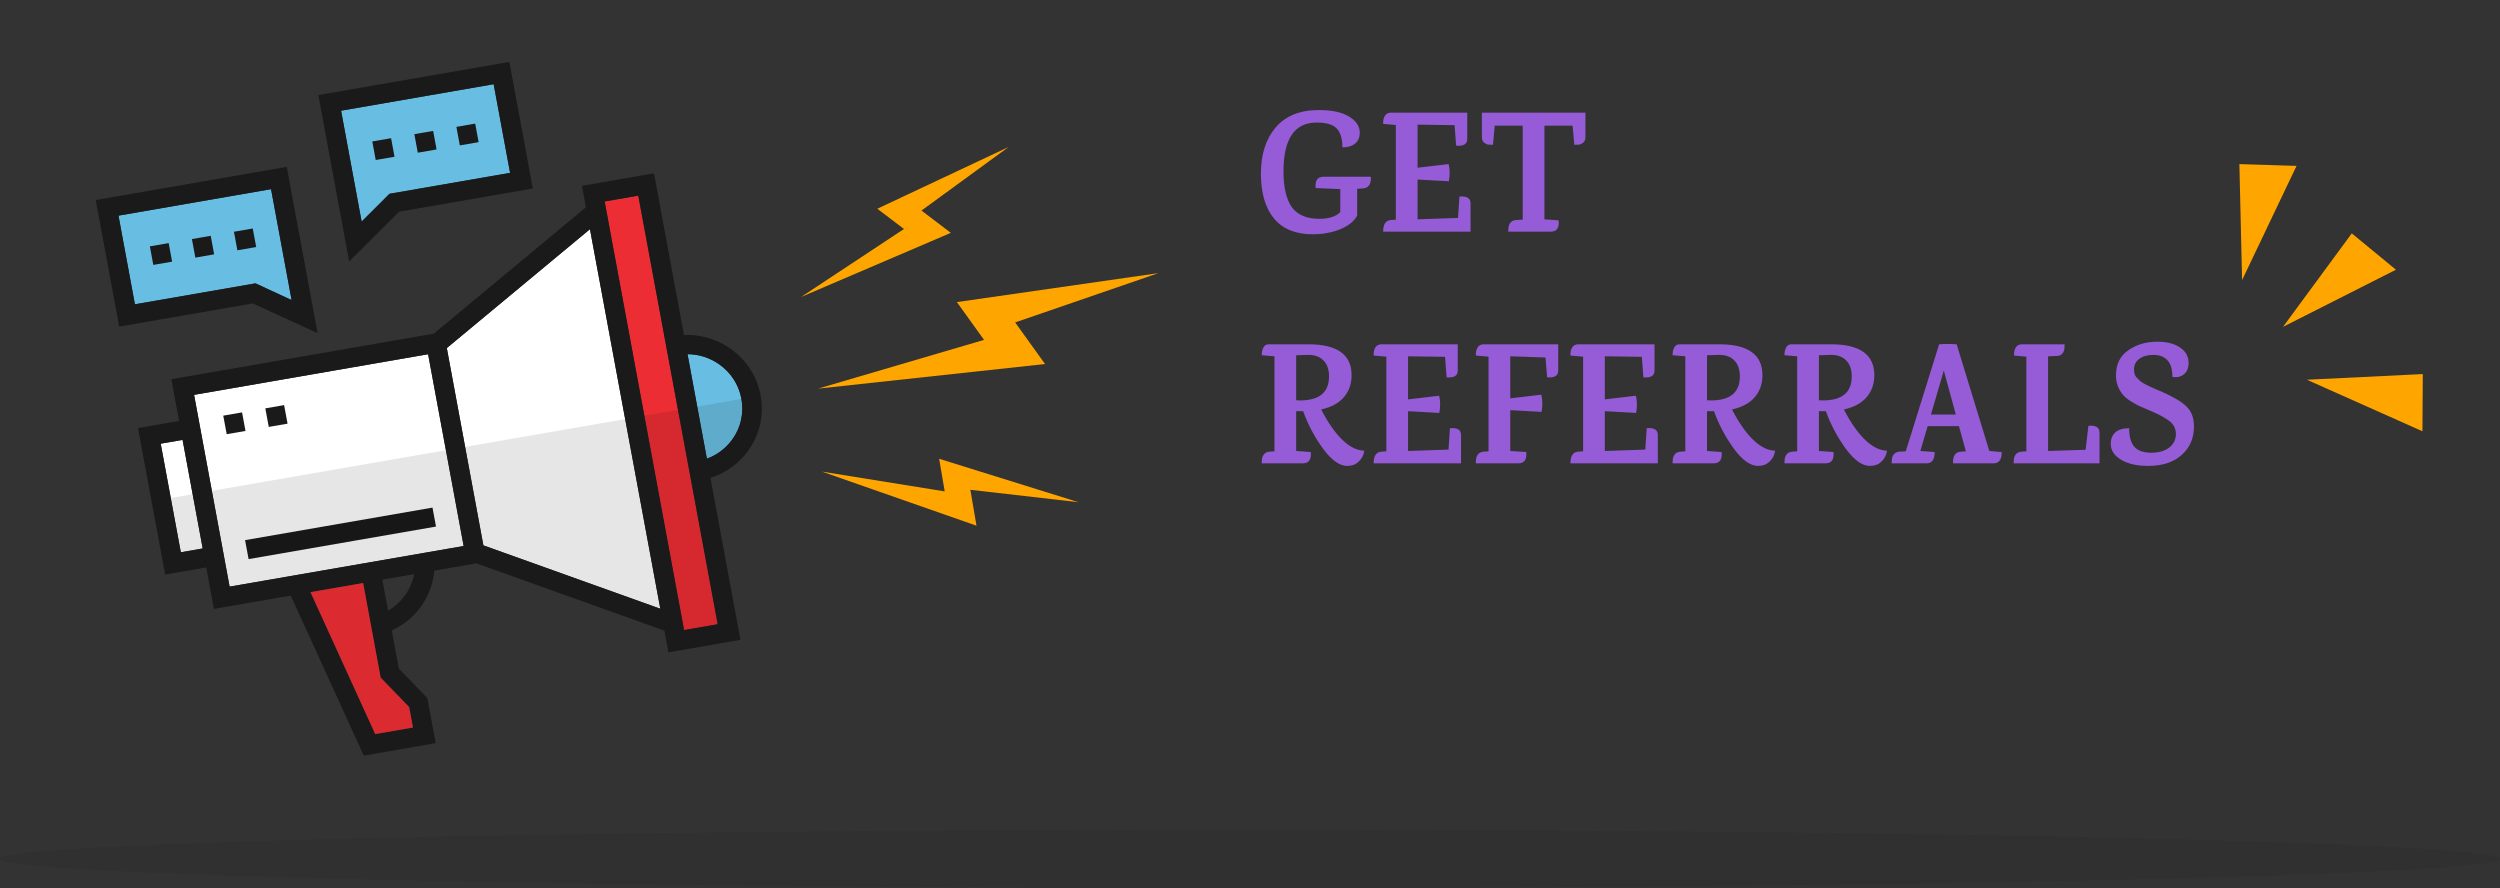 <svg width="259" height="92" viewBox="0 0 259 92" fill="none" xmlns="http://www.w3.org/2000/svg">
<rect x="0" y="0" width="259" height="92" fill="#333333" stroke="none"/>
<path d="M137.11 18.312H142.024C142.024 18.312 142.024 18.36 142.024 18.456C142.024 19.116 141.76 19.47 141.232 19.518L140.71 19.554H140.602V22.344C140.29 22.92 139.708 23.388 138.856 23.748C138.004 24.096 137.044 24.27 135.976 24.27C134.224 24.27 132.892 23.724 131.98 22.632C131.08 21.528 130.63 19.98 130.63 17.988C130.63 15.996 131.14 14.4 132.16 13.2C133.192 12 134.68 11.4 136.624 11.4C137.992 11.4 139.042 11.628 139.774 12.084C140.506 12.528 140.872 13.086 140.872 13.758C140.872 14.238 140.71 14.61 140.386 14.874C140.062 15.138 139.624 15.27 139.072 15.27C139.072 14.37 138.874 13.716 138.478 13.308C138.094 12.9 137.404 12.696 136.408 12.696C134.116 12.696 132.97 14.382 132.97 17.754C132.97 19.41 133.258 20.646 133.834 21.462C134.422 22.266 135.37 22.668 136.678 22.668C137.686 22.668 138.412 22.434 138.856 21.966V19.59L136.3 19.482C136.228 18.702 136.498 18.312 137.11 18.312ZM152.349 21.066V24H143.295C143.295 23.232 143.559 22.83 144.087 22.794L144.609 22.758V12.948L143.313 12.84C143.277 12.768 143.283 12.606 143.331 12.354C143.439 11.898 143.703 11.67 144.123 11.67H152.007V14.388C152.007 14.928 151.623 15.162 150.855 15.09L150.693 12.966L146.859 12.912V17.376L150.081 16.998C150.213 17.574 150.219 18.168 150.099 18.78L146.859 18.6V22.722L151.053 22.578L151.197 20.364C151.965 20.292 152.349 20.526 152.349 21.066ZM153.523 11.67H164.251V14.208C164.251 14.46 164.173 14.652 164.017 14.784C163.861 14.904 163.723 14.97 163.603 14.982C163.483 14.994 163.315 15 163.099 15L162.919 13.02H160.003V22.722L161.479 22.83C161.551 23.61 161.281 24 160.669 24H156.259C156.259 24 156.259 23.952 156.259 23.856C156.259 23.196 156.523 22.842 157.051 22.794L157.753 22.758V13.02H154.855L154.675 15C154.459 15 154.291 14.994 154.171 14.982C154.051 14.97 153.913 14.904 153.757 14.784C153.601 14.652 153.523 14.46 153.523 14.208V11.67ZM131.422 35.67H135.562C138.538 35.67 140.026 36.738 140.026 38.874C140.026 39.774 139.756 40.536 139.216 41.16C138.688 41.772 137.908 42.192 136.876 42.42C137.56 43.764 138.292 44.814 139.072 45.57C139.852 46.314 140.608 46.686 141.34 46.686C141.28 47.142 141.088 47.52 140.764 47.82C140.452 48.12 140.056 48.27 139.576 48.27C138.772 48.27 137.932 47.67 137.056 46.47C136.18 45.258 135.496 43.968 135.004 42.6H134.284V46.722L135.796 46.83C135.868 47.61 135.598 48 134.986 48H130.72C130.72 48 130.72 47.952 130.72 47.856C130.72 47.196 130.984 46.842 131.512 46.794L132.034 46.758V36.912L130.72 36.804C130.708 36.504 130.762 36.24 130.882 36.012C131.002 35.784 131.182 35.67 131.422 35.67ZM134.284 36.804V41.466C134.38 41.478 134.512 41.484 134.68 41.484C136.684 41.484 137.686 40.656 137.686 39C137.686 38.268 137.488 37.71 137.092 37.326C136.708 36.93 136.144 36.744 135.4 36.768L134.32 36.804H134.284ZM151.364 45.066V48H142.31C142.31 47.232 142.574 46.83 143.102 46.794L143.624 46.758V36.948L142.328 36.84C142.292 36.768 142.298 36.606 142.346 36.354C142.454 35.898 142.718 35.67 143.138 35.67H151.022V38.388C151.022 38.928 150.638 39.162 149.87 39.09L149.708 36.966L145.874 36.912V41.376L149.096 40.998C149.228 41.574 149.234 42.168 149.114 42.78L145.874 42.6V46.722L150.068 46.578L150.212 44.364C150.98 44.292 151.364 44.526 151.364 45.066ZM161.431 35.67V38.388C161.431 38.928 161.047 39.162 160.279 39.09L160.117 37.038L156.463 36.912V41.268L159.685 40.89C159.817 41.466 159.823 42.06 159.703 42.672L156.463 42.492V46.722L158.119 46.83C158.191 47.61 157.921 48 157.309 48H152.899C152.899 48 152.899 47.952 152.899 47.856C152.899 47.196 153.163 46.842 153.691 46.794L154.213 46.758V36.948L152.917 36.84C152.881 36.768 152.887 36.606 152.935 36.354C153.043 35.898 153.307 35.67 153.727 35.67H161.431ZM171.75 45.066V48H162.696C162.696 47.232 162.96 46.83 163.488 46.794L164.01 46.758V36.948L162.714 36.84C162.678 36.768 162.684 36.606 162.732 36.354C162.84 35.898 163.104 35.67 163.524 35.67H171.408V38.388C171.408 38.928 171.024 39.162 170.256 39.09L170.094 36.966L166.26 36.912V41.376L169.482 40.998C169.614 41.574 169.62 42.168 169.5 42.78L166.26 42.6V46.722L170.454 46.578L170.598 44.364C171.366 44.292 171.75 44.526 171.75 45.066ZM173.986 35.67H178.126C181.102 35.67 182.59 36.738 182.59 38.874C182.59 39.774 182.32 40.536 181.78 41.16C181.252 41.772 180.472 42.192 179.44 42.42C180.124 43.764 180.856 44.814 181.636 45.57C182.416 46.314 183.172 46.686 183.904 46.686C183.844 47.142 183.652 47.52 183.328 47.82C183.016 48.12 182.62 48.27 182.14 48.27C181.336 48.27 180.496 47.67 179.62 46.47C178.744 45.258 178.06 43.968 177.568 42.6H176.848V46.722L178.36 46.83C178.432 47.61 178.162 48 177.55 48H173.284C173.284 48 173.284 47.952 173.284 47.856C173.284 47.196 173.548 46.842 174.076 46.794L174.598 46.758V36.912L173.284 36.804C173.272 36.504 173.326 36.24 173.446 36.012C173.566 35.784 173.746 35.67 173.986 35.67ZM176.848 36.804V41.466C176.944 41.478 177.076 41.484 177.244 41.484C179.248 41.484 180.25 40.656 180.25 39C180.25 38.268 180.052 37.71 179.656 37.326C179.272 36.93 178.708 36.744 177.964 36.768L176.884 36.804H176.848ZM185.577 35.67H189.717C192.693 35.67 194.181 36.738 194.181 38.874C194.181 39.774 193.911 40.536 193.371 41.16C192.843 41.772 192.063 42.192 191.031 42.42C191.715 43.764 192.447 44.814 193.227 45.57C194.007 46.314 194.763 46.686 195.495 46.686C195.435 47.142 195.243 47.52 194.919 47.82C194.607 48.12 194.211 48.27 193.731 48.27C192.927 48.27 192.087 47.67 191.211 46.47C190.335 45.258 189.651 43.968 189.159 42.6H188.439V46.722L189.951 46.83C190.023 47.61 189.753 48 189.141 48H184.875C184.875 48 184.875 47.952 184.875 47.856C184.875 47.196 185.139 46.842 185.667 46.794L186.189 46.758V36.912L184.875 36.804C184.863 36.504 184.917 36.24 185.037 36.012C185.157 35.784 185.337 35.67 185.577 35.67ZM188.439 36.804V41.466C188.535 41.478 188.667 41.484 188.835 41.484C190.839 41.484 191.841 40.656 191.841 39C191.841 38.268 191.643 37.71 191.247 37.326C190.863 36.93 190.299 36.744 189.555 36.768L188.475 36.804H188.439ZM206.545 48H202.333V47.856C202.333 47.196 202.597 46.842 203.125 46.794L203.647 46.758H203.665L202.945 44.148H199.705L198.949 46.722L200.407 46.83C200.443 46.902 200.437 47.064 200.389 47.316C200.281 47.772 200.017 48 199.597 48H195.979V47.856C195.979 47.196 196.243 46.842 196.771 46.794L197.437 46.758L200.893 35.67C201.409 35.622 202.015 35.622 202.711 35.67L206.095 46.722L207.355 46.83C207.391 46.902 207.385 47.064 207.337 47.316C207.229 47.772 206.965 48 206.545 48ZM200.047 42.942H202.621L201.379 38.388L200.047 42.942ZM217.51 44.814V48H208.618V47.856C208.618 47.196 208.882 46.842 209.41 46.794L209.932 46.758V36.948L208.672 36.84C208.636 36.768 208.642 36.606 208.69 36.354C208.798 35.898 209.062 35.67 209.482 35.67H213.892V35.832C213.892 36.3 213.754 36.618 213.478 36.786C213.37 36.846 213.244 36.876 213.1 36.876L212.218 36.912H212.182V46.722L216.07 46.596L216.358 44.112C217.126 44.04 217.51 44.274 217.51 44.814ZM226.215 36.3C226.563 36.648 226.737 37.08 226.737 37.596C226.737 38.112 226.581 38.502 226.269 38.766C225.957 39.03 225.555 39.126 225.063 39.054C225.063 37.53 224.397 36.768 223.065 36.768C222.477 36.768 221.997 36.906 221.625 37.182C221.265 37.446 221.085 37.812 221.085 38.28C221.085 38.64 221.169 38.91 221.337 39.09C221.505 39.258 221.631 39.384 221.715 39.468C221.799 39.54 221.955 39.642 222.183 39.774C222.423 39.894 222.591 39.978 222.687 40.026C222.795 40.074 223.005 40.17 223.317 40.314C223.641 40.446 223.857 40.536 223.965 40.584C225.189 41.124 226.047 41.64 226.539 42.132C227.043 42.624 227.295 43.308 227.295 44.184C227.295 45.396 226.869 46.38 226.017 47.136C225.165 47.892 224.013 48.27 222.561 48.27C221.097 48.27 219.999 47.94 219.267 47.28C218.871 46.908 218.673 46.476 218.673 45.984C218.673 45.48 218.829 45.084 219.141 44.796C219.465 44.508 219.945 44.364 220.581 44.364C220.581 45.24 220.761 45.882 221.121 46.29C221.493 46.698 222.075 46.902 222.867 46.902C223.659 46.902 224.283 46.722 224.739 46.362C225.195 45.99 225.423 45.528 225.423 44.976C225.423 44.424 225.207 43.98 224.775 43.644C224.343 43.308 223.767 42.984 223.047 42.672C222.327 42.36 221.853 42.156 221.625 42.06C221.397 41.952 221.097 41.784 220.725 41.556C220.353 41.316 220.083 41.088 219.915 40.872C219.447 40.296 219.213 39.636 219.213 38.892C219.213 37.752 219.633 36.888 220.473 36.3C221.313 35.7 222.327 35.4 223.515 35.4C224.703 35.4 225.603 35.7 226.215 36.3Z" fill="#965BD6"/>
<path d="M12.274 22.339L28.08 19.595L30.21 31.088L26.466 29.355L13.976 31.524L12.274 22.339Z" fill="#68BEE2"/>
<path d="M35.336 11.467L37.466 22.96L40.35 20.077L52.845 17.908L51.143 8.723L35.336 11.467Z" fill="#68BEE2"/>
<path d="M9.919 20.722L12.349 33.836L26.197 31.432L32.902 34.519L29.709 17.286L9.919 20.722ZM30.211 31.088L26.467 29.357L13.977 31.525L12.275 22.34L28.081 19.596L30.211 31.088L30.211 31.088Z" fill="#1A1A1A"/>
<path d="M17.83 27.107L15.882 27.445L15.526 25.523L17.474 25.185L17.83 27.107Z" fill="#1A1A1A"/>
<path d="M22.186 26.351L20.238 26.689L19.881 24.767L21.83 24.429L22.186 26.351Z" fill="#1A1A1A"/>
<path d="M26.541 25.593L24.593 25.931L24.237 24.009L26.185 23.67L26.541 25.593Z" fill="#1A1A1A"/>
<path d="M32.98 9.848L36.173 27.083L41.348 21.932L55.2 19.527L52.77 6.413L32.98 9.848ZM35.335 11.467L51.142 8.723L52.844 17.908L40.35 20.077L37.465 22.961L35.335 11.467Z" fill="#1A1A1A"/>
<path d="M47.637 15.065L49.586 14.727L49.23 12.805L47.282 13.143L47.637 15.065Z" fill="#1A1A1A"/>
<path d="M43.282 15.821L45.23 15.483L44.874 13.561L42.926 13.899L43.282 15.821Z" fill="#1A1A1A"/>
<path d="M38.925 16.577L40.873 16.239L40.517 14.317L38.569 14.655L38.925 16.577Z" fill="#1A1A1A"/>
<path d="M74.456 37.705C73.493 37.043 72.36 36.698 71.228 36.692L73.235 47.52C74.294 47.134 75.233 46.43 75.898 45.485C76.759 44.263 77.082 42.781 76.81 41.311C76.538 39.842 75.702 38.561 74.456 37.705L74.456 37.705Z" fill="#68BEE2"/>
<path d="M20.997 56.82L18.732 57.213L16.647 45.965L18.912 45.572L20.997 56.82Z" fill="white"/>
<path d="M48.031 56.567L23.785 60.776L20.104 40.907L44.349 36.698L48.031 56.567Z" fill="white"/>
<path d="M46.291 36.064L61.12 23.744L68.407 63.067L50.079 56.501L46.291 36.064Z" fill="white"/>
<path d="M74.352 64.67L70.867 65.275L62.638 20.871L66.123 20.266L74.352 64.67Z" fill="#ED2D34"/>
<path d="M25.433 44.645L23.486 44.983L23.129 43.061L25.078 42.723L25.433 44.645Z" fill="#1A1A1A"/>
<path d="M29.791 43.891L27.843 44.229L27.487 42.307L29.435 41.969L29.791 43.891Z" fill="#1A1A1A"/>
<path d="M25.754 57.923L45.17 54.552L44.806 52.587L25.389 55.958L25.754 57.923Z" fill="#1A1A1A"/>
<path d="M70.859 34.703L67.755 17.955L60.287 19.251L60.699 21.473L44.94 34.565L17.752 39.285L18.553 43.607L14.296 44.346L17.109 59.524L21.366 58.785L22.162 63.083L30.12 61.701L37.687 78.284L45.14 76.991L44.275 72.324L41.318 69.261L40.586 65.313C43.075 64.186 44.761 61.811 44.993 59.119L49.349 58.363L68.826 65.331L69.244 67.584L76.711 66.288L73.602 49.507C77.221 48.382 79.504 44.755 78.802 40.965C78.099 37.174 74.657 34.541 70.858 34.704L70.859 34.703ZM21.001 56.82L18.736 57.214L16.651 45.965L18.917 45.572L21.001 56.82ZM42.393 73.259L42.784 75.371L38.872 76.05L32.165 61.346L37.62 60.399L39.436 70.198L42.393 73.259ZM41.993 61.628C41.516 62.305 40.902 62.857 40.205 63.258L39.611 60.054L42.902 59.482C42.758 60.244 42.453 60.973 41.992 61.627L41.993 61.628ZM48.034 56.564L23.789 60.773L20.108 40.904L44.353 36.696L48.034 56.564ZM64.045 39.531L65.48 47.273L68.406 63.062L50.078 56.499L46.29 36.06L46.29 36.055L46.288 36.055L61.119 23.742L64.046 39.531L64.045 39.531ZM74.356 64.669L70.871 65.274L62.643 20.871L66.128 20.266L74.356 64.669ZM75.896 45.484C75.23 46.429 74.292 47.133 73.233 47.52L71.227 36.691C72.359 36.697 73.491 37.042 74.454 37.704C75.7 38.56 76.536 39.841 76.809 41.311C77.081 42.78 76.757 44.262 75.897 45.484L75.896 45.484Z" fill="#1A1A1A"/>
<path d="M32.166 61.346L38.873 76.05L42.785 75.371L42.394 73.259L39.437 70.198L37.621 60.399L32.166 61.346Z" fill="#DB2A30"/>
<path opacity="0.1" d="M75.898 45.491C76.758 44.27 77.078 42.777 76.81 41.328L72.234 42.123L73.234 47.521C74.293 47.134 75.233 46.436 75.898 45.492L75.898 45.491Z" fill="black"/>
<path opacity="0.1" d="M21.003 56.821L19.961 51.197L17.696 51.59L18.738 57.215L21.003 56.821Z" fill="black"/>
<path opacity="0.1" d="M48.035 56.563L46.197 46.642L21.951 50.851L23.79 60.772L48.035 56.563Z" fill="black"/>
<path opacity="0.1" d="M68.407 63.067L64.766 43.419L48.187 46.297L50.078 56.5L68.407 63.067Z" fill="black"/>
<path opacity="0.1" d="M74.357 64.67L70.243 42.468L66.757 43.073L70.871 65.275L74.357 64.67Z" fill="black"/>
<path d="M105.17 33.404L120.009 28.296L99.133 31.296L101.946 35.211L84.752 40.261L108.267 37.713L105.17 33.404Z" fill="#FFA500"/>
<path d="M98.504 24.123L95.466 21.813L104.503 15.222L90.891 21.625L93.652 23.723L82.994 30.766L98.504 24.123Z" fill="#FFA500"/>
<path d="M97.295 47.529L97.873 50.909L85.156 48.859L101.165 54.463L100.53 50.742L111.742 52.031L97.295 47.529Z" fill="#FFA500"/>
<path opacity="0.1" d="M129.5 91.998C201.021 91.998 259 90.643 259 88.971C259 87.299 201.021 85.944 129.5 85.944C57.979 85.944 0 87.299 0 88.971C0 90.643 57.979 91.998 129.5 91.998Z" fill="#1A1A1A"/>
<path d="M243.645 24.176L248.219 27.943L236.521 33.861L243.645 24.176Z" fill="#FFA500"/>
<path d="M232 17L237.922 17.186L232.28 29.019L232 17Z" fill="#FFA500"/>
<path d="M251.001 38.754L250.965 44.679L238.992 39.341L251.001 38.754Z" fill="#FFA500"/>
</svg>

